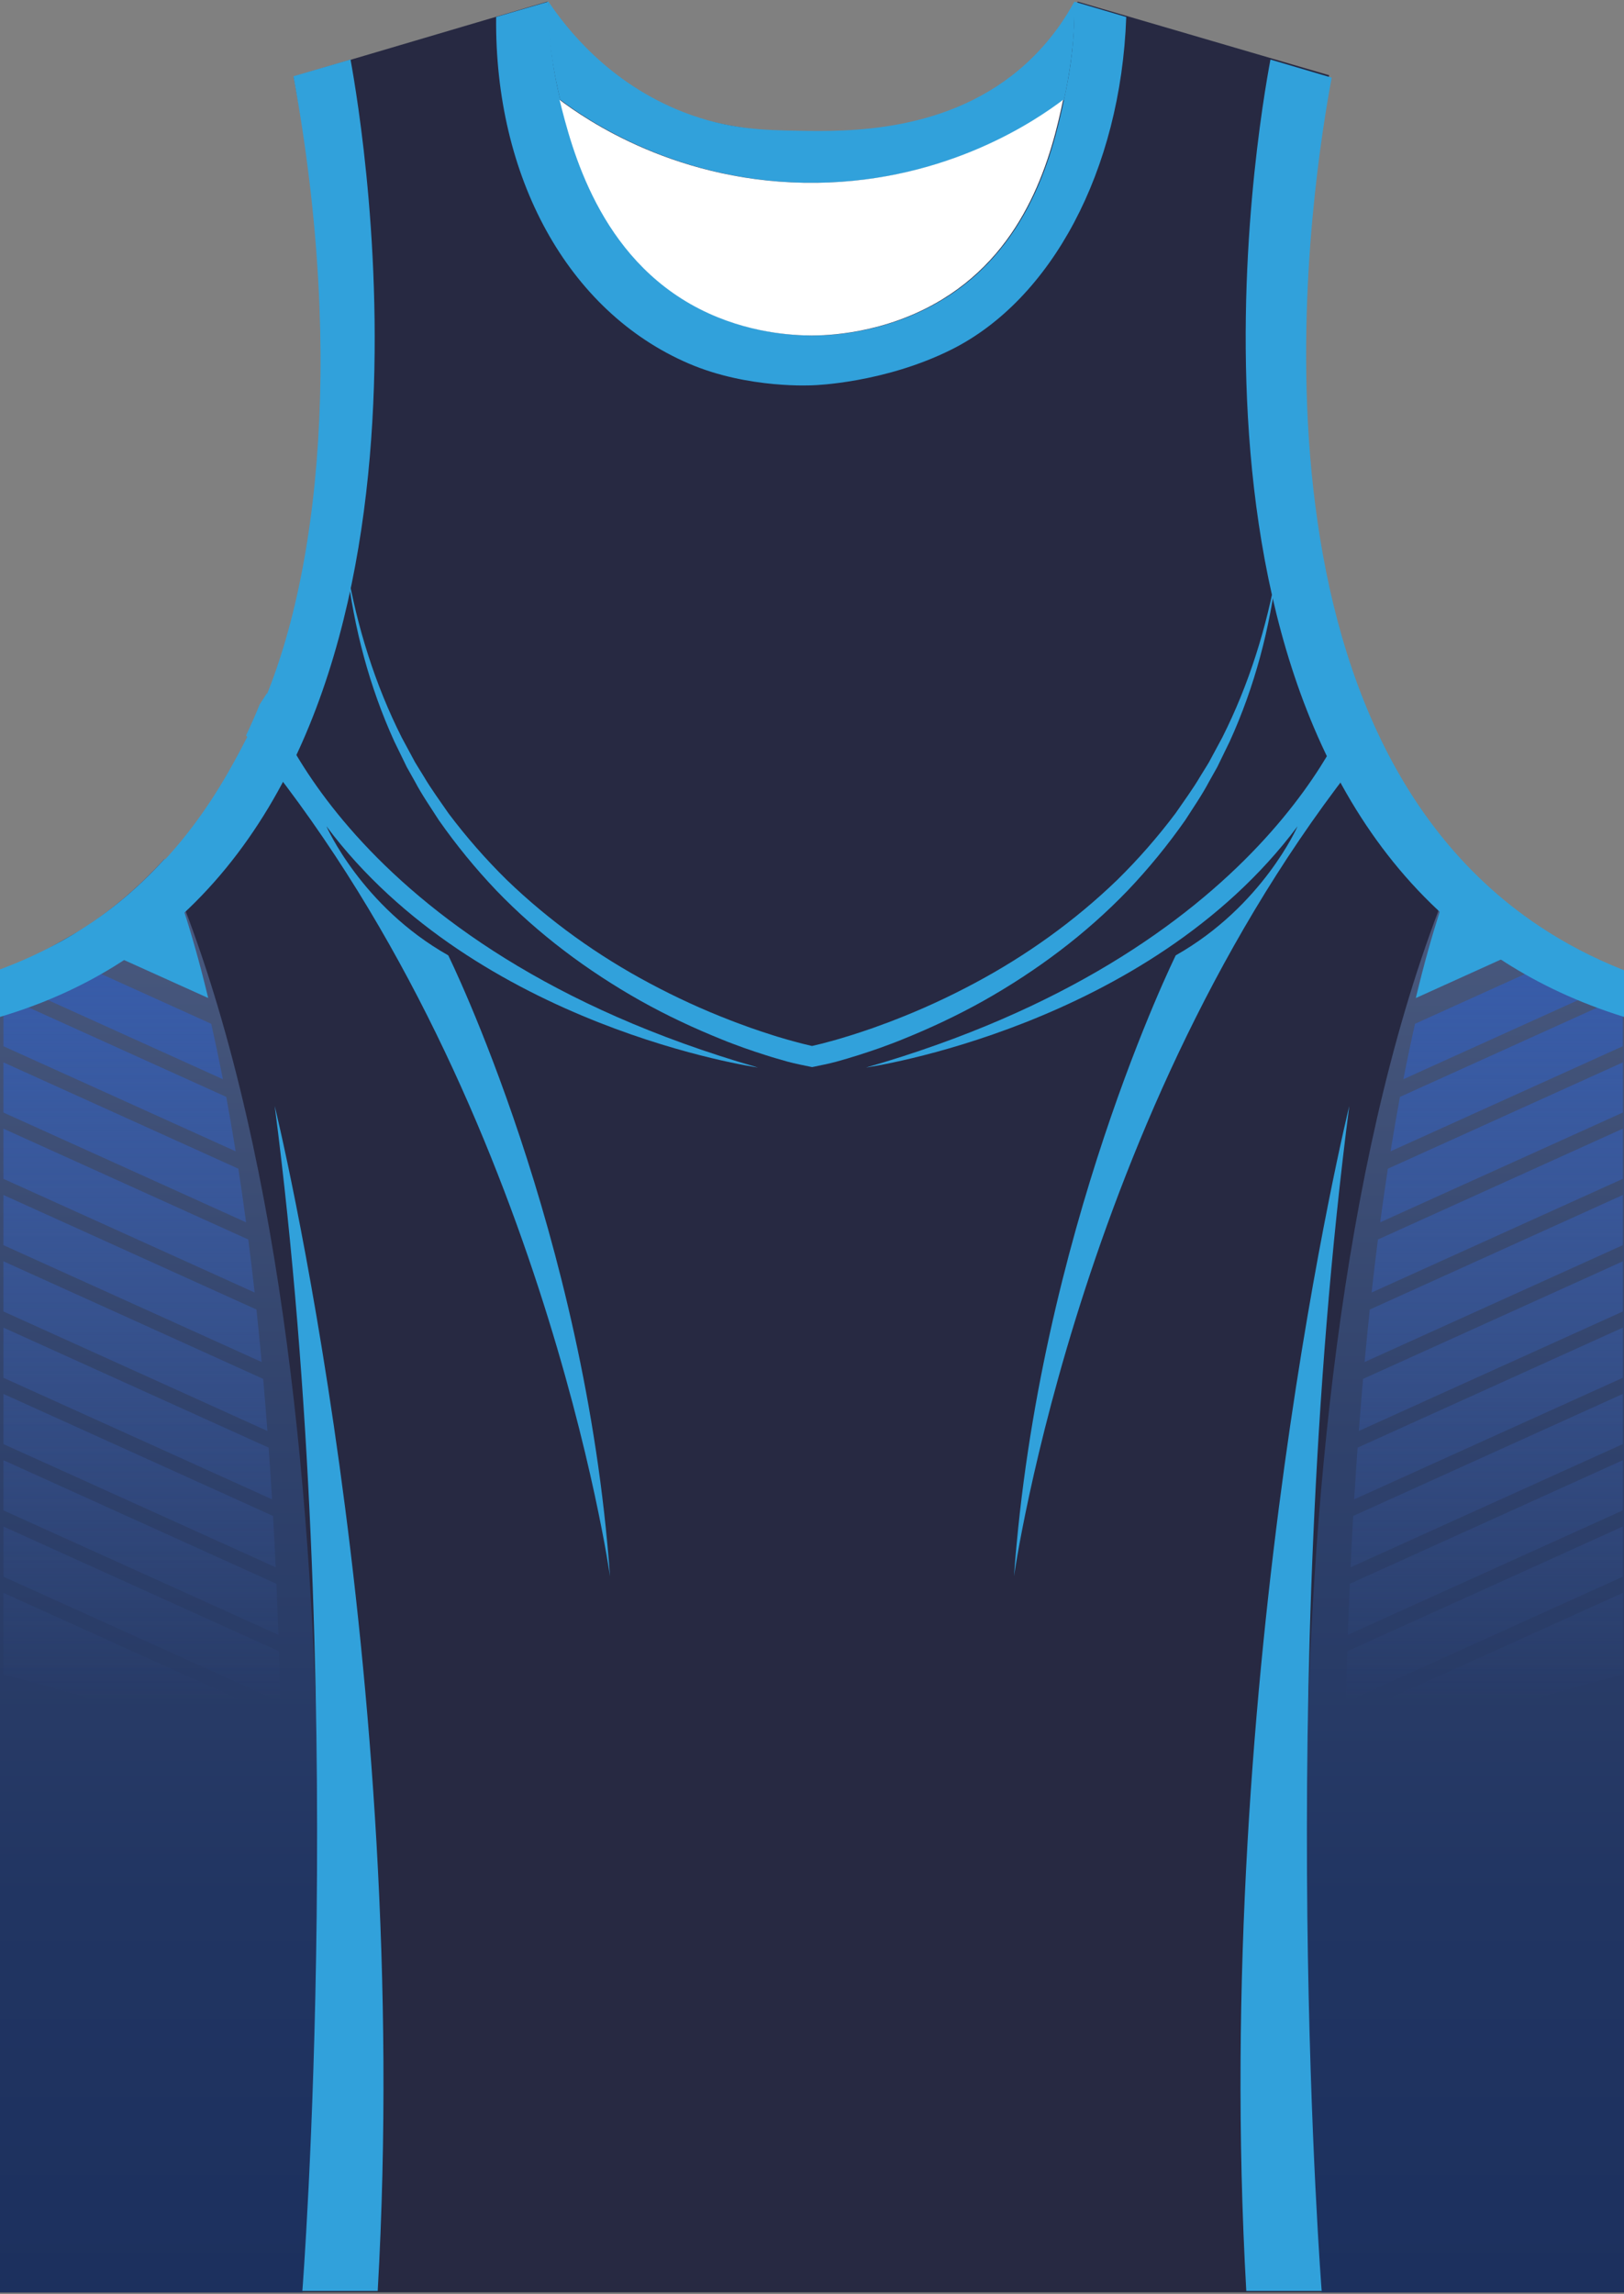 <?xml version="1.0" encoding="utf-8"?>
<!-- Generator: Adobe Illustrator 19.1.0, SVG Export Plug-In . SVG Version: 6.00 Build 0)  -->
<svg version="1.1" id="Layer_1" xmlns="http://www.w3.org/2000/svg" xmlns:xlink="http://www.w3.org/1999/xlink" x="0px" y="0px"
	 viewBox="0 0 500 706" style="enable-background:new 0 0 500 706;" xml:space="preserve">
<rect x="0" y="0" width="500" height="706" fill="#808080" stroke="none"/>
<style type="text/css">
	<![CDATA[
	@font-face{font-family:'codaheavy';src:url('/fonts/coda-heavy-webfont.woff') format('woff')}
	text{font-family:Impact,codaheavy,sans-serif}
	.Colour1.fill{fill:#272942;}
	.Colour2.fill{fill:#31A1DB;}
	.Colour3.stopColor{stop-color:#375CAA;}
	.Colour4.stopColor{stop-color:#48587D;}
	.NeckAndArmTrim.fill{fill:#31A1DB;}
	.st0{fill:url(#SVGID_3_);}
	.st1{fill:url(#SVGID_4_);}
	.st2{fill:url(#SVGID_5_);}
	.st3{fill:url(#SVGID_6_);}
	.st4{fill:#283983;}
	.st5{fill:#FFFFFF;}
	.st7{fill:url(#SVGID_7_);}
	.st8{fill:url(#SVGID_8_);}
	.st9{fill:url(#SVGID_9_);}
	.st10{fill:url(#SVGID_10_);}
	.st11{fill:url(#SVGID_11_);}
	.st12{fill:url(#SVGID_12_);}
	.st13{fill:url(#SVGID_13_);}
	.st14{fill:url(#SVGID_14_);}
	.st15{fill:url(#SVGID_15_);}
	.st16{fill:url(#SVGID_16_);}
	.st17{fill:url(#SVGID_17_);}
	.st18{fill:url(#SVGID_18_);}
	.st19{fill:url(#SVGID_19_);}
	.st20{fill:url(#SVGID_20_);}
	.st21{fill:url(#SVGID_21_);}
	.st22{fill:url(#SVGID_22_);}
	.st23{fill:url(#SVGID_23_);}
	.st24{fill:url(#SVGID_24_);}
	.st25{fill:url(#SVGID_25_);}
	.st26{fill:url(#SVGID_26_);}
	.st27{fill:url(#SVGID_27_);}
	.st28{fill:url(#SVGID_28_);}
	]]>
</style>
<linearGradient id="SVGID_1_" gradientUnits="userSpaceOnUse" x1="-247.411" y1="-0.871" x2="-247.411" y2="-1.871">
	<stop  offset="8.204796e-007" style="stop-color:#30A2DC"/>
	<stop  offset="0.759" style="stop-color:#282561"/>
</linearGradient>
<linearGradient id="SVGID_2_" gradientUnits="userSpaceOnUse" x1="-247.411" y1="-0.871" x2="-247.411" y2="-1.871">
	<stop  offset="0" style="stop-color:#1C305E"/>
	<stop  offset="0.273" style="stop-color:#213562"/>
	<stop  offset="0.598" style="stop-color:#30426C"/>
	<stop  offset="0.95" style="stop-color:#48587D"/>
	<stop  offset="1" style="stop-color:#4C5C80"/>
</linearGradient>
<path class="Colour1 fill" d="M0,705.5h500V298.95c-7.79-2.92-15.27-6.52-22.26-10.71c-32.93-19.76-47.44-48.31-55.24-63.66
	c-17.81-35.03-30.61-106.3-13.29-201.43L331.81,0.5c-5.72,9.77-16.28,23.03-34.42,31.91c-15.5,7.59-29.88,8.56-40.69,8.56
	c-2.53,0-4.93-0.05-7.18-0.11c-13.02-0.3-43.49-0.99-66.31-21.67c-5.92-5.36-10.86-11.65-14.69-18.69L90.44,23.57
	c8.57,46.88,39.23,203.8-64.72,262.19c-8.28,4.65-16.56,9.78-25.72,13.43V705.5z"/>
<linearGradient id="SVGID_3_" gradientUnits="userSpaceOnUse" x1="49.089" y1="705.5" x2="49.089" y2="264.325">
	<stop class="Colour4 stopColor" offset="0" style="stop-color:#1C305E"/>
	<stop class="Colour4 stopColor" offset="0.273" style="stop-color:#213562"/>
	<stop class="Colour4 stopColor" offset="0.598" style="stop-color:#30426C"/>
	<stop class="Colour4 stopColor" offset="0.95" style="stop-color:#48587D"/>
	<stop  offset="1" style="stop-color:#4C5C80"/>
</linearGradient>
<path class="st0" d="M25.72,285.76c-7.91,5.26-16.56,9.78-25.72,13.43V705.5h93.16c1.48-16.53,24.56-287.54-42.53-441.17
	C43.39,272.27,35.14,279.49,25.72,285.76z"/>
<linearGradient id="SVGID_4_" gradientUnits="userSpaceOnUse" x1="450.911" y1="705.5" x2="450.911" y2="264.863">
	<stop class="Colour4 stopColor" offset="0" style="stop-color:#1C305E"/>
	<stop class="Colour4 stopColor" offset="0.273" style="stop-color:#213562"/>
	<stop class="Colour4 stopColor" offset="0.598" style="stop-color:#30426C"/>
	<stop class="Colour4 stopColor" offset="0.95" style="stop-color:#48587D"/>
	<stop  offset="1" style="stop-color:#4C5C80"/>
</linearGradient>
<path class="st1" d="M449.13,264.86c-66.8,153.73-43.78,424.13-42.3,440.64H500V298.95c-7.79-2.92-15.27-6.52-22.26-10.71
	C466.06,281.22,456.7,273.11,449.13,264.86z"/>
<linearGradient id="SVGID_5_" gradientUnits="userSpaceOnUse" x1="101.328" y1="705.072" x2="101.328" y2="340.367">
	<stop class="stopColor" offset="8.204796e-007" style="stop-color:#30A2DC"/>
	<stop class="stopColor" offset="0.759" style="stop-color:#282561"/>
</linearGradient>
<path class="Colour2 fill" d="M84.58,340.37c0,0,42.59,173.32,31.71,364.7H93.09C93.09,705.07,107.67,518.98,84.58,340.37z"/>
<linearGradient id="SVGID_6_" gradientUnits="userSpaceOnUse" x1="398.672" y1="705.072" x2="398.672" y2="340.367">
	<stop class="stopColor" offset="8.204796e-007" style="stop-color:#30A2DC"/>
	<stop class="stopColor" offset="0.759" style="stop-color:#282561"/>
</linearGradient>
<path class="Colour2 fill" d="M415.42,340.37c0,0-42.59,173.32-31.71,364.7h23.21C406.91,705.07,392.33,518.98,415.42,340.37z"/>
<path class="st4" d="M27.42,287.78c8.07-5.38,15.61-11.68,22.45-18.77c2.8,7.13,6.5,17.99,10.45,33.61L27.42,287.78z"/>
<path class="st4" d="M439.67,302.62c3.88-15.33,7.49-26.07,10.24-33.17c6.79,6.97,14.29,13.14,22.36,18.41L439.67,302.62z"/>
<path class="st5" d="M290.08,91.51c-16.37,9.99-33.33,11.08-39.94,11.08c-0.02,0-0.05,0-0.07,0c-6.92-0.01-20.58-1.07-34.35-8.1
	c-29.6-15.1-38.61-47.03-42.49-62.38c11.45,8.29,38.83,24.64,76.66,24.64c0.58,0,1.17,0,1.76-0.01
	c36.2-0.48,62.18-15.36,75.13-24.85C323.05,49.18,315.46,76.02,290.08,91.51z"/>
<path class="Colour2 fill" d="M138.01,294.02c-26.79-15.13-37.51-39.73-37.51-39.73c46.34,61.95,132.86,74.25,132.86,74.25
	C104.91,291.65,82.21,213.31,82.21,213.31l-2.24,3.45c-1.31,3.23-2.72,6.42-4.21,9.57C166.54,335,187.81,485.09,187.81,485.09
	C180.24,379.46,138.01,294.02,138.01,294.02z"/>
<path class="Colour2 fill" d="M25.72,285.82c-1.22,0.81-2.48,1.56-3.73,2.33c10.19,4.6,21.62,9.76,33.07,14.92
	c3.02,1.36,6.04,2.73,9.04,4.08c-5.28-21.93-10.24-35.49-13.36-42.83C43.48,272.29,35.19,279.54,25.72,285.82z"/>
<path class="Colour2 fill" d="M449.03,264.75c-3.13,7.48-7.97,20.94-13.13,42.41c3-1.36,6.02-2.73,9.04-4.09
	c11.34-5.13,22.67-10.26,32.79-14.84C466,281.19,456.62,273.03,449.03,264.75z"/>
<path class="Colour2 fill" d="M376.28,227.04l-3.25,6.03l-0.81,1.51c-0.28,0.5-0.6,0.97-0.89,1.46l-1.8,2.91
	c-2.31,3.94-5.04,7.6-7.61,11.36c-5.48,7.28-11.48,14.15-17.97,20.52c-13.09,12.63-28,23.29-44.03,31.82
	c-8.01,4.28-16.27,8.08-24.74,11.34c-2.11,0.85-4.26,1.56-6.38,2.37c-2.15,0.73-4.28,1.48-6.45,2.15c-1.08,0.35-2.16,0.68-3.24,0.99
	c-1.08,0.33-2.17,0.64-3.26,0.93c-1.94,0.54-3.95,1.06-5.85,1.48c-1.89-0.42-3.9-0.94-5.85-1.48c-1.09-0.29-2.17-0.6-3.26-0.93
	c-1.09-0.31-2.17-0.64-3.24-0.99c-2.16-0.66-4.3-1.42-6.45-2.15c-2.12-0.8-4.27-1.52-6.38-2.37c-8.47-3.26-16.73-7.06-24.74-11.34
	c-16.03-8.53-30.94-19.2-44.03-31.82c-6.49-6.37-12.49-13.24-17.97-20.52c-2.57-3.76-5.3-7.42-7.61-11.36l-1.8-2.91
	c-0.3-0.49-0.61-0.97-0.89-1.46l-0.81-1.51l-3.25-6.03c-8.24-16.33-13.77-34.04-16.92-52.2c2.14,18.3,6.88,36.41,14.59,53.32
	l3.05,6.26l0.76,1.57c0.27,0.52,0.56,1.02,0.85,1.52l1.71,3.04c2.17,4.12,4.84,7.94,7.35,11.87c5.35,7.63,11.26,14.87,17.7,21.63
	c12.95,13.46,28.09,24.76,44.36,33.93c8.15,4.57,16.63,8.54,25.31,12.02c2.16,0.9,4.37,1.67,6.56,2.49
	c2.21,0.76,4.42,1.54,6.66,2.23c1.11,0.36,2.23,0.71,3.36,1.03c1.12,0.34,2.25,0.66,3.38,0.97c2.28,0.63,5.13,1.18,7.57,1.69
	c2.44-0.5,5.28-1.06,7.57-1.69c1.14-0.31,2.26-0.63,3.38-0.97c1.13-0.33,2.25-0.67,3.36-1.03c2.24-0.69,4.44-1.47,6.66-2.23
	c2.19-0.82,4.4-1.59,6.56-2.49c8.68-3.48,17.15-7.45,25.31-12.02c16.27-9.17,31.41-20.46,44.36-33.93c6.44-6.76,12.35-14,17.7-21.63
	c2.51-3.93,5.17-7.75,7.34-11.87l1.71-3.04c0.28-0.51,0.58-1.01,0.85-1.52l0.76-1.57l3.05-6.26c7.71-16.91,12.45-35.03,14.59-53.32
	C390.05,193,384.52,210.71,376.28,227.04z"/>
<path class="Colour2 fill" d="M417.64,213.77c-2.1,6.47-28.3,79.53-151,114.77c0,0,86.52-12.3,132.86-74.25c0,0-10.72,24.59-37.51,39.73
	c0,0-42.24,85.44-49.8,191.07c0,0,21.19-149.51,111.52-258.13c-0.42-0.82-0.83-1.62-1.21-2.37
	C420.83,221.29,419.2,217.69,417.64,213.77z"/>
<path class="NeckAndArmTrim fill" d="M168.87,0.5c-0.04,7.28,0.55,17.87,3.64,30.21c3.73,14.93,12.16,48.6,43.13,64.4
	c14.77,7.53,29.04,8.14,34.53,8.15c4.13,0.01,22.45-0.3,40.21-11.14c28.19-17.2,34.57-48.51,37.92-64.95
	c2.24-11.01,2.58-20.33,2.48-26.66l15.97,4.72c-1.69,47.47-23.18,87.04-53.8,102.34c-20.78,10.38-42.43,10.99-42.43,10.99
	s-19.98,1.27-38.48-6.68c-37.34-16.05-59.8-57.52-59.29-106.66L168.87,0.5z"/>
<path class="NeckAndArmTrim fill" d="M330.78,0.5c-2.54,4.67-7.14,12-14.8,19.01c-23.56,21.57-55.25,21-70.28,20.73
	c-10.26-0.18-21.55-0.39-35.26-5.72c-23.05-8.97-36.12-25.9-41.58-34.02c-0.77,13.38,3.64,30.21,3.64,30.21
	c7.63,5.75,36.55,26.13,79.31,25.56c40.55-0.54,67.83-19.58,75.75-25.56C327.57,30.71,331.28,15.46,330.78,0.5z"/>
<path class="st5" d="M290.14,92.11c-17.76,10.84-36.08,11.14-40.21,11.14c-5.49-0.01-19.76-0.61-34.53-8.15
	c-30.97-15.8-39.4-49.47-43.13-64.4c7.63,5.75,36.55,26.13,79.31,25.56c40.55-0.54,67.83-19.58,75.75-25.56
	C323.75,47.79,316.43,76.07,290.14,92.11z"/>
<g id="FBodyLogos"></g>
<g>
	<linearGradient id="SVGID_7_" gradientUnits="userSpaceOnUse" x1="42.411" y1="294.853" x2="42.411" y2="523.663">
		<stop class="Colour3 stopColor" offset="1.331947e-007" style="stop-color:#375CAA"/>
		<stop class="Colour3 stopColor" offset="1" style="stop-color:#375CAA;stop-opacity:0"/>
	</linearGradient>
	<path class="st7" d="M54.89,448.37c9.91,4.48,19.81,8.97,28.87,13.07c-0.33-5.44-0.68-10.74-1.05-15.91
		c-24.43-11.07-56.25-25.46-81.65-36.94v15.44C14.02,429.89,34.44,439.12,54.89,448.37z"/>
	<linearGradient id="SVGID_8_" gradientUnits="userSpaceOnUse" x1="42.971" y1="294.853" x2="42.971" y2="523.663">
		<stop class="Colour3 stopColor" offset="1.331947e-007" style="stop-color:#375CAA"/>
		<stop class="Colour3 stopColor" offset="1" style="stop-color:#375CAA;stop-opacity:0"/>
	</linearGradient>
	<path class="st8" d="M54.89,468.78c10.32,4.67,20.63,9.34,29.99,13.58c-0.25-5.39-0.53-10.66-0.82-15.81
		c-24.6-11.14-57.13-25.86-82.99-37.55v15.44C14.02,450.29,34.44,459.53,54.89,468.78z"/>
	<linearGradient id="SVGID_9_" gradientUnits="userSpaceOnUse" x1="43.874" y1="294.853" x2="43.874" y2="523.663">
		<stop class="Colour3 stopColor" offset="1.331947e-007" style="stop-color:#375CAA"/>
		<stop class="Colour3 stopColor" offset="1" style="stop-color:#375CAA;stop-opacity:0"/>
	</linearGradient>
	<path class="st9" d="M86.68,542.13c-0.07-4.49-0.15-8.91-0.24-13.27c-24.85-11.26-58.67-26.56-85.38-38.64v25.18
		C36.7,524.15,86.68,542.13,86.68,542.13z"/>
	<linearGradient id="SVGID_10_" gradientUnits="userSpaceOnUse" x1="41.7" y1="294.853" x2="41.7" y2="523.663">
		<stop class="Colour3 stopColor" offset="1.331947e-007" style="stop-color:#375CAA"/>
		<stop class="Colour3 stopColor" offset="1" style="stop-color:#375CAA;stop-opacity:0"/>
	</linearGradient>
	<path class="st10" d="M54.89,427.97c9.39,4.25,18.78,8.5,27.44,12.43c-0.41-5.49-0.85-10.84-1.3-16.03
		C56.84,413.4,25.88,399.4,1.06,388.18v15.44C14.02,409.48,34.44,418.71,54.89,427.97z"/>
	<linearGradient id="SVGID_11_" gradientUnits="userSpaceOnUse" x1="43.698" y1="294.853" x2="43.698" y2="523.663">
		<stop class="Colour3 stopColor" offset="1.331947e-007" style="stop-color:#375CAA"/>
		<stop class="Colour3 stopColor" offset="1" style="stop-color:#375CAA;stop-opacity:0"/>
	</linearGradient>
	<path class="st11" d="M54.89,509.6c10.85,4.91,21.7,9.82,31.44,14.24c-0.13-5.31-0.27-10.52-0.43-15.64
		c-24.79-11.24-58.32-26.4-84.83-38.39v15.44C14.02,491.11,34.44,500.34,54.89,509.6z"/>
	<linearGradient id="SVGID_12_" gradientUnits="userSpaceOnUse" x1="36.808" y1="294.853" x2="36.808" y2="523.663">
		<stop class="Colour3 stopColor" offset="1.331947e-007" style="stop-color:#375CAA"/>
		<stop class="Colour3 stopColor" offset="1" style="stop-color:#375CAA;stop-opacity:0"/>
	</linearGradient>
	<path class="st12" d="M1.06,321.99c12.96,5.86,33.38,15.09,53.83,24.35c5.95,2.69,11.89,5.38,17.66,7.99
		c-0.95-5.91-1.92-11.49-2.89-16.75c-22.03-9.97-47.52-21.51-68.59-31.03V321.99z"/>
	<linearGradient id="SVGID_13_" gradientUnits="userSpaceOnUse" x1="34.933" y1="294.853" x2="34.933" y2="523.663">
		<stop class="Colour3 stopColor" offset="1.331947e-007" style="stop-color:#375CAA"/>
		<stop class="Colour3 stopColor" offset="1" style="stop-color:#375CAA;stop-opacity:0"/>
	</linearGradient>
	<path class="st13" d="M54.89,325.93c4.61,2.08,9.21,4.17,13.73,6.22c-1.2-6.14-2.4-11.83-3.59-17.07
		c-15.23-6.89-31.78-14.38-47.24-21.37c-2.2,1.24-4.45,2.42-6.74,3.54c-0.65,0.32-1.3,0.64-1.95,0.96
		c-0.87,0.41-1.75,0.82-2.63,1.21c-1.73,0.78-3.47,1.53-5.23,2.24C14.21,307.52,34.53,316.71,54.89,325.93z"/>
	<linearGradient id="SVGID_14_" gradientUnits="userSpaceOnUse" x1="40.815" y1="294.853" x2="40.815" y2="523.663">
		<stop class="Colour3 stopColor" offset="1.331947e-007" style="stop-color:#375CAA"/>
		<stop class="Colour3 stopColor" offset="1" style="stop-color:#375CAA;stop-opacity:0"/>
	</linearGradient>
	<path class="st14" d="M54.89,407.56c8.76,3.96,17.51,7.92,25.67,11.62c-0.51-5.56-1.05-10.95-1.6-16.16
		c-23.87-10.81-53.78-24.34-77.9-35.25v15.44C14.02,389.07,34.44,398.3,54.89,407.56z"/>
	<linearGradient id="SVGID_15_" gradientUnits="userSpaceOnUse" x1="38.412" y1="294.853" x2="38.412" y2="523.663">
		<stop class="Colour3 stopColor" offset="1.331947e-007" style="stop-color:#375CAA"/>
		<stop class="Colour3 stopColor" offset="1" style="stop-color:#375CAA;stop-opacity:0"/>
	</linearGradient>
	<path class="st15" d="M54.89,366.74c7.06,3.19,14.11,6.39,20.87,9.45c-0.77-5.76-1.56-11.26-2.37-16.51
		c-22.84-10.34-50.05-22.65-72.33-32.72v15.44C14.02,348.25,34.44,357.49,54.89,366.74z"/>
	<linearGradient id="SVGID_16_" gradientUnits="userSpaceOnUse" x1="39.731" y1="294.853" x2="39.731" y2="523.663">
		<stop class="Colour3 stopColor" offset="1.331947e-007" style="stop-color:#375CAA"/>
		<stop class="Colour3 stopColor" offset="1" style="stop-color:#375CAA;stop-opacity:0"/>
	</linearGradient>
	<path class="st16" d="M54.89,387.15c7.99,3.61,15.97,7.23,23.51,10.64c-0.63-5.65-1.28-11.09-1.95-16.32
		c-23.43-10.61-52.11-23.58-75.39-34.11v15.44C14.02,368.66,34.44,377.89,54.89,387.15z"/>
	<linearGradient id="SVGID_17_" gradientUnits="userSpaceOnUse" x1="43.396" y1="294.853" x2="43.396" y2="523.663">
		<stop class="Colour3 stopColor" offset="1.331947e-007" style="stop-color:#375CAA"/>
		<stop class="Colour3 stopColor" offset="1" style="stop-color:#375CAA;stop-opacity:0"/>
	</linearGradient>
	<path class="st17" d="M54.89,489.19c10.63,4.81,21.26,9.62,30.84,13.96c-0.19-5.35-0.39-10.58-0.62-15.72
		c-24.71-11.2-57.81-26.17-84.04-38.03v15.44C14.02,470.7,34.44,479.93,54.89,489.19z"/>
</g>
<g>
	
		<linearGradient id="SVGID_18_" gradientUnits="userSpaceOnUse" x1="455.352" y1="294.853" x2="455.352" y2="523.663" gradientTransform="matrix(-1 0 0 1 913.629 0)">
		<stop class="Colour3 stopColor" offset="1.331947e-007" style="stop-color:#375CAA"/>
		<stop class="Colour3 stopColor" offset="1" style="stop-color:#375CAA;stop-opacity:0"/>
	</linearGradient>
	<path class="st18" d="M445.8,448.37c-9.91,4.48-19.81,8.97-28.87,13.07c0.33-5.44,0.68-10.74,1.05-15.91
		c24.43-11.07,56.25-25.46,81.65-36.94v15.44C486.66,429.89,466.25,439.12,445.8,448.37z"/>
	
		<linearGradient id="SVGID_19_" gradientUnits="userSpaceOnUse" x1="455.912" y1="294.853" x2="455.912" y2="523.663" gradientTransform="matrix(-1 0 0 1 913.629 0)">
		<stop class="Colour3 stopColor" offset="1.331947e-007" style="stop-color:#375CAA"/>
		<stop class="Colour3 stopColor" offset="1" style="stop-color:#375CAA;stop-opacity:0"/>
	</linearGradient>
	<path class="st19" d="M445.8,468.78c-10.32,4.67-20.63,9.34-29.99,13.58c0.25-5.39,0.53-10.66,0.82-15.81
		c24.6-11.14,57.13-25.86,82.99-37.55v15.44C486.66,450.29,466.25,459.53,445.8,468.78z"/>
	
		<linearGradient id="SVGID_20_" gradientUnits="userSpaceOnUse" x1="456.815" y1="294.853" x2="456.815" y2="523.663" gradientTransform="matrix(-1 0 0 1 913.629 0)">
		<stop class="Colour3 stopColor" offset="1.331947e-007" style="stop-color:#375CAA"/>
		<stop class="Colour3 stopColor" offset="1" style="stop-color:#375CAA;stop-opacity:0"/>
	</linearGradient>
	<path class="st20" d="M414.01,542.13c0.07-4.49,0.15-8.91,0.24-13.27c24.85-11.26,58.67-26.56,85.38-38.64v25.18
		C463.99,524.15,414.01,542.13,414.01,542.13z"/>
	
		<linearGradient id="SVGID_21_" gradientUnits="userSpaceOnUse" x1="454.64" y1="294.853" x2="454.64" y2="523.663" gradientTransform="matrix(-1 0 0 1 913.629 0)">
		<stop class="Colour3 stopColor" offset="1.331947e-007" style="stop-color:#375CAA"/>
		<stop class="Colour3 stopColor" offset="1" style="stop-color:#375CAA;stop-opacity:0"/>
	</linearGradient>
	<path class="st21" d="M445.8,427.97c-9.39,4.25-18.78,8.5-27.44,12.43c0.41-5.49,0.85-10.84,1.3-16.03
		c24.19-10.96,55.15-24.96,79.97-36.18v15.44C486.66,409.48,466.25,418.71,445.8,427.97z"/>
	
		<linearGradient id="SVGID_22_" gradientUnits="userSpaceOnUse" x1="456.639" y1="294.853" x2="456.639" y2="523.663" gradientTransform="matrix(-1 0 0 1 913.629 0)">
		<stop class="Colour3 stopColor" offset="1.331947e-007" style="stop-color:#375CAA"/>
		<stop class="Colour3 stopColor" offset="1" style="stop-color:#375CAA;stop-opacity:0"/>
	</linearGradient>
	<path class="st22" d="M445.8,509.6c-10.85,4.91-21.7,9.82-31.44,14.24c0.13-5.31,0.27-10.52,0.43-15.64
		c24.79-11.24,58.32-26.4,84.83-38.39v15.44C486.66,491.11,466.25,500.34,445.8,509.6z"/>
	
		<linearGradient id="SVGID_23_" gradientUnits="userSpaceOnUse" x1="449.748" y1="294.853" x2="449.748" y2="523.663" gradientTransform="matrix(-1 0 0 1 913.629 0)">
		<stop class="Colour3 stopColor" offset="1.331947e-007" style="stop-color:#375CAA"/>
		<stop class="Colour3 stopColor" offset="1" style="stop-color:#375CAA;stop-opacity:0"/>
	</linearGradient>
	<path class="st23" d="M499.62,321.99c-12.96,5.86-33.38,15.09-53.83,24.35c-5.95,2.69-11.89,5.38-17.66,7.99
		c0.95-5.91,1.92-11.49,2.89-16.75c22.03-9.97,47.52-21.51,68.59-31.03V321.99z"/>
	
		<linearGradient id="SVGID_24_" gradientUnits="userSpaceOnUse" x1="447.873" y1="294.853" x2="447.873" y2="523.663" gradientTransform="matrix(-1 0 0 1 913.629 0)">
		<stop class="Colour3 stopColor" offset="1.331947e-007" style="stop-color:#375CAA"/>
		<stop class="Colour3 stopColor" offset="1" style="stop-color:#375CAA;stop-opacity:0"/>
	</linearGradient>
	<path class="st24" d="M445.8,325.93c-4.61,2.08-9.21,4.17-13.73,6.22c1.2-6.14,2.4-11.83,3.59-17.07
		c15.23-6.89,31.78-14.38,47.24-21.37c2.2,1.24,4.45,2.42,6.74,3.54c0.65,0.32,1.3,0.64,1.95,0.96c0.87,0.41,1.75,0.82,2.63,1.21
		c1.73,0.78,3.47,1.53,5.23,2.24C486.48,307.52,466.15,316.71,445.8,325.93z"/>
	
		<linearGradient id="SVGID_25_" gradientUnits="userSpaceOnUse" x1="453.756" y1="294.853" x2="453.756" y2="523.663" gradientTransform="matrix(-1 0 0 1 913.629 0)">
		<stop class="Colour3 stopColor" offset="1.331947e-007" style="stop-color:#375CAA"/>
		<stop class="Colour3 stopColor" offset="1" style="stop-color:#375CAA;stop-opacity:0"/>
	</linearGradient>
	<path class="st25" d="M445.8,407.56c-8.76,3.96-17.51,7.92-25.67,11.62c0.51-5.56,1.05-10.95,1.6-16.16
		c23.87-10.81,53.78-24.34,77.9-35.25v15.44C486.66,389.07,466.25,398.3,445.8,407.56z"/>
	
		<linearGradient id="SVGID_26_" gradientUnits="userSpaceOnUse" x1="451.352" y1="294.853" x2="451.352" y2="523.663" gradientTransform="matrix(-1 0 0 1 913.629 0)">
		<stop class="Colour3 stopColor" offset="1.331947e-007" style="stop-color:#375CAA"/>
		<stop class="Colour3 stopColor" offset="1" style="stop-color:#375CAA;stop-opacity:0"/>
	</linearGradient>
	<path class="st26" d="M445.8,366.74c-7.06,3.19-14.11,6.39-20.87,9.45c0.77-5.76,1.56-11.26,2.37-16.51
		c22.84-10.34,50.05-22.65,72.33-32.72v15.44C486.66,348.25,466.25,357.49,445.8,366.74z"/>
	
		<linearGradient id="SVGID_27_" gradientUnits="userSpaceOnUse" x1="452.672" y1="294.853" x2="452.672" y2="523.663" gradientTransform="matrix(-1 0 0 1 913.629 0)">
		<stop class="Colour3 stopColor" offset="1.331947e-007" style="stop-color:#375CAA"/>
		<stop class="Colour3 stopColor" offset="1" style="stop-color:#375CAA;stop-opacity:0"/>
	</linearGradient>
	<path class="st27" d="M445.8,387.15c-7.99,3.61-15.97,7.23-23.51,10.64c0.63-5.65,1.28-11.09,1.95-16.32
		c23.43-10.61,52.11-23.58,75.39-34.11v15.44C486.66,368.66,466.25,377.89,445.8,387.15z"/>
	
		<linearGradient id="SVGID_28_" gradientUnits="userSpaceOnUse" x1="456.337" y1="294.853" x2="456.337" y2="523.663" gradientTransform="matrix(-1 0 0 1 913.629 0)">
		<stop class="Colour3 stopColor" offset="1.331947e-007" style="stop-color:#375CAA"/>
		<stop class="Colour3 stopColor" offset="1" style="stop-color:#375CAA;stop-opacity:0"/>
	</linearGradient>
	<path class="st28" d="M445.8,489.19c-10.63,4.81-21.26,9.62-30.84,13.96c0.19-5.35,0.39-10.58,0.62-15.72
		c24.71-11.2,57.81-26.17,84.04-38.03v15.44C486.66,470.7,466.25,479.93,445.8,489.19z"/>
</g>
<path class="NeckAndArmTrim fill" d="M0,312.96v-7.9v-6.72c5.6-2.07,13.68-5.46,22.6-10.82c32.6-19.57,46.84-47.58,54.73-63.09
	c20.05-39.45,29.29-112.37,13.02-200.96l17.57-5.14c3.87,21.24,36.22,212.15-72.93,279.17C25.1,303.58,13.55,308.94,0,312.96"/>
<path class="NeckAndArmTrim fill" d="M500,312.96c-14.19-4.41-26.2-10.2-36.41-16.68c-109.06-69.2-76.4-256.82-72.44-277.95L410,23.9
	c-5.06,27.4-33.95,196.04,63.99,261.18c7.63,5.08,16.25,9.67,26.01,13.52C500,303.39,500,308.18,500,312.96"/>
</svg>
